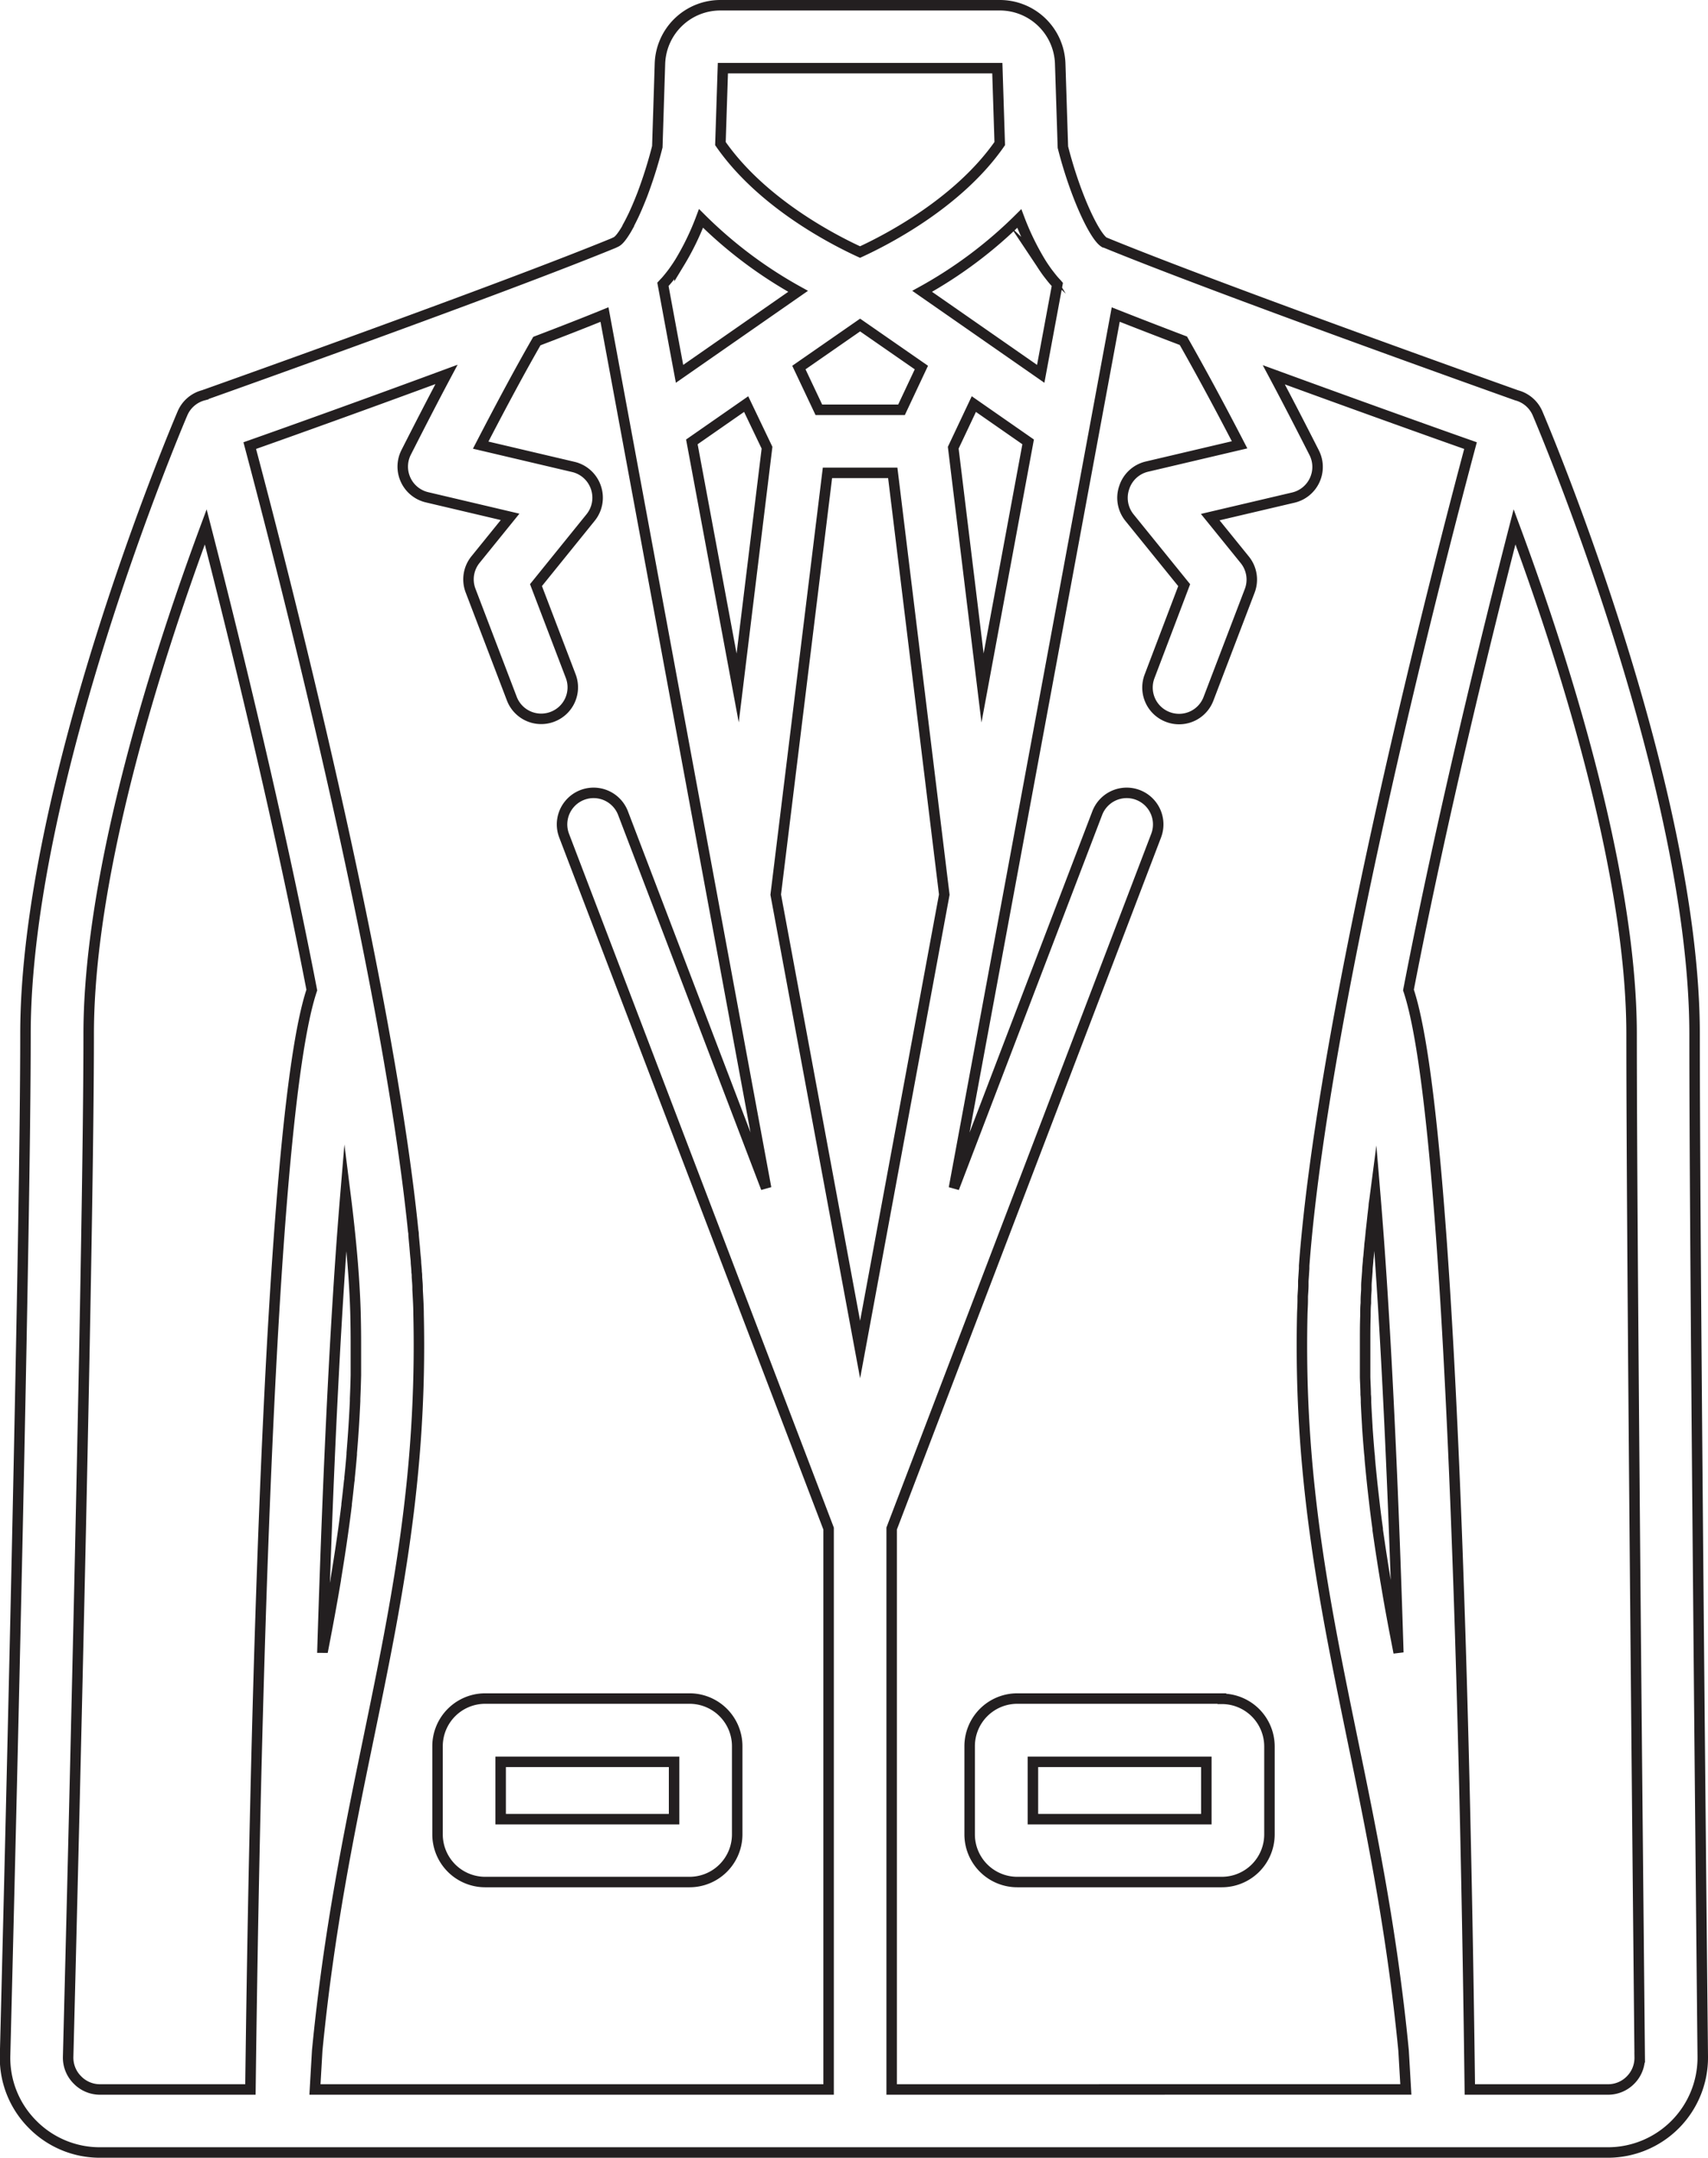 <svg id="Layer_1" data-name="Layer 1" xmlns="http://www.w3.org/2000/svg" viewBox="0 0 325.87 411.6"><defs><style>.cls-1{fill:none;stroke:#231f20;stroke-miterlimit:10;stroke-width:2px;}</style></defs><title>042-wedding-suit</title><path class="cls-1" d="M20.56,180h-39a9.09,9.09,0,0,0-9.08,9.07V205.9A9.09,9.09,0,0,0-18.43,215h39a9.09,9.09,0,0,0,9.08-9.08V189.12A9.09,9.09,0,0,0,20.56,180ZM17.61,203H-15.48V192.07H17.61Zm0,0" transform="translate(111 144)"/><path class="cls-1" d="M122.11,180h-39A9.09,9.09,0,0,0,74,189.12V205.9A9.09,9.09,0,0,0,83.12,215h39a9.09,9.09,0,0,0,9.08-9.08V189.12a9.09,9.09,0,0,0-9.08-9.07ZM119.16,203H86.07V192.07h33.09Zm0,0" transform="translate(111 144)"/><path class="cls-1" d="M212.31,53.28c0-47.58-28.73-115.54-29.95-118.41a6,6,0,0,0-4-3.46c-5.44-1.94-57.46-20.49-78.62-29.18l-.05,0c-1.86-1.14-5.53-8.84-7.9-18.16l-.51-15.83A11.52,11.52,0,0,0,79.72-143H26.48a11.52,11.52,0,0,0-11.57,11.2L14.41-116c-.71,2.79-1.53,5.43-2.38,7.79l-.18.5-.31.84-.35.88c-.06.15-.12.3-.18.44-.12.31-.25.59-.37.89l-.18.42-.32.72-.25.55-.23.47c-.12.24-.23.48-.35.7l-.12.24c-.15.28-.29.55-.43.8l0,.06a17.7,17.7,0,0,1-.95,1.53h0c-.15.21-.29.4-.43.57l0,0a4.87,4.87,0,0,1-.37.4,2.47,2.47,0,0,1-.37.29l-.09.05L6-97.6c-21.41,8.77-72.77,27.08-78.19,29a6,6,0,0,0-4,3.46c-1.23,2.87-29.95,70.86-29.95,118.41,0,36.8-2.71,148.46-3.89,194.76a17.94,17.94,0,0,0,5.14,13.09,18,18,0,0,0,13,5.47H195.76a18.11,18.11,0,0,0,18.11-18.29c-.47-46.34-1.56-158.11-1.56-195ZM87.57-93.89l.06.09c.27.43.55.85.84,1.26l.16.23c.27.38.55.73.83,1.09l.32.4c.27.33.55.64.84.94l.11.13L87.56-72.69,64.94-88.43a83.57,83.57,0,0,0,18.53-13.89,50.28,50.28,0,0,0,4.11,8.44ZM85.16-59.71,76.46-12.77,70.87-58.6l3.93-8.32ZM26.92-131H79.28l.46,14.39c-7.8,11.23-21.39,18.27-26.65,20.69-5.26-2.41-18.81-9.41-26.64-20.69ZM64.79-73.89,61-65.83H45.23l-3.81-8.06L53.1-82Zm-49.19-16c.29-.3.57-.62.84-.95l.32-.39c.28-.35.56-.71.83-1.09l.16-.23c.29-.41.57-.83.84-1.26l.06-.09a50.58,50.58,0,0,0,4.1-8.44A83.6,83.6,0,0,0,41.27-88.43L18.65-72.69l-1-5.35L15.48-89.77l.11-.12ZM35.34-58.6l-5.6,45.83L21-59.71l10.36-7.21ZM-63.22,254.57H-91.89a6,6,0,0,1-4.36-1.84A6,6,0,0,1-98,248.34C-96.8,202-94.08,90.22-94.08,53.28c0-31.74,13.76-73.71,22.33-96.78,5.23,20.33,13.83,55.18,20.24,88.35C-59.94,70-62.49,195-63.22,254.57Zm110.31,0h-98l.43-7.42c2.21-22.77,6.07-41.53,9.81-59.66,5.27-25.57,10.24-49.72,9.53-80.73,0-1.51-.1-3.11-.19-4.76,0-.13,0-.27,0-.4,0-.66-.08-1.34-.12-2,0-.3,0-.61-.06-.92,0-.6-.09-1.2-.13-1.82,0-.46-.07-.91-.11-1.37s-.09-1-.13-1.55c-.07-.75-.14-1.51-.21-2.29,0-.26,0-.52-.07-.78C-37.16,41.34-57.63-37.51-63.35-59-55.72-61.69-40.9-67-25.81-72.58c-2.35,4.41-4.9,9.35-7.7,14.87a6,6,0,0,0-.09,5.25,6,6,0,0,0,4.08,3.32l15.84,3.73-6.59,8.14a6,6,0,0,0-.95,5.93l7.86,20.58A6,6,0,0,0-5.59-7.28a6,6,0,0,0,3.47-7.77L-8.74-32.39,1.69-45.29a6,6,0,0,0,1-5.73A6,6,0,0,0-1.6-54.93l-17.69-4.16c4.14-8,7.68-14.56,10.72-19.85C-3.7-80.8.61-82.48,4.33-84L35.17,82.63,7.87,11.11A6,6,0,0,0-3.37,15.4L47.09,147.58Zm-96.55-84.28c1.18-38.2,2.71-66.52,4.37-86.38,1.08,8.57,1.77,16.43,1.93,23.12q.06,2.7.06,5.32c0,.18,0,.37,0,.55,0,1.53,0,3,0,4.55,0,.28,0,.57,0,.85q-.05,2.26-.15,4.48c0,.15,0,.31,0,.46-.15,3.38-.37,6.68-.64,9.92,0,.09,0,.18,0,.28q-.19,2.24-.42,4.45c0,.2,0,.39-.06.59-.16,1.48-.32,3-.5,4.42l0,.19c-.59,4.79-1.29,9.47-2.06,14.11l0,.09c-.73,4.36-1.53,8.67-2.37,13ZM37,26.65,46.87-53.8H59.33l9.83,80.45L53.1,113.43ZM59.12,254.57v-107L109.58,15.4a6,6,0,0,0-11.24-4.29L71,82.64,101.87-84q5.58,2.21,12.91,5c3,5.29,6.58,11.84,10.72,19.85l-17.69,4.16A6,6,0,0,0,103.49-51a6,6,0,0,0,1,5.73l10.44,12.89L108.33-15a6,6,0,0,0,3.47,7.76,6,6,0,0,0,7.77-3.47l7.86-20.58a6,6,0,0,0-.94-5.93l-6.59-8.14,15.84-3.72a6,6,0,0,0,4.08-3.32,6,6,0,0,0-.09-5.25c-2.8-5.52-5.35-10.45-7.7-14.86C147.1-67,161.92-61.69,169.56-59c-6,22.44-28.11,107.66-31.74,156.43,0,.19,0,.37,0,.55-.05.81-.11,1.61-.16,2.39l0,.74c0,.74-.07,1.46-.11,2.18,0,.24,0,.48,0,.72,0,.92-.07,1.82-.09,2.71-.13,5.82-.07,11.39.16,16.77,1,23.34,5.09,43.18,9.36,64,3.74,18.14,7.6,36.89,9.81,59.66l.43,7.41Zm96.56-84.25c-.24-1.24-.48-2.48-.72-3.72l-.07-.38q-.36-1.92-.71-3.84c-.08-.45-.16-.91-.24-1.36-.17-1-.34-2-.51-3-.09-.5-.17-1-.25-1.51q-.25-1.5-.48-3l-.21-1.35c-.22-1.44-.43-2.89-.64-4.34,0-.07,0-.15,0-.23q-.29-2.06-.54-4.14l-.16-1.39q-.18-1.54-.35-3.1l-.16-1.57c-.1-1-.21-2.1-.3-3.17,0-.47-.09-.94-.12-1.41q-.19-2.28-.35-4.61s0-.09,0-.13c-.09-1.5-.18-3-.25-4.55,0-.5,0-1-.06-1.49,0-1.1-.08-2.21-.11-3.34,0-.57,0-1.14,0-1.71q0-1.69,0-3.42c0-.52,0-1,0-1.55,0-1.66,0-3.33.06-5,0-.8,0-1.61.08-2.45,0-.18,0-.36,0-.54,0-.66.06-1.33.1-2,0-.25,0-.5,0-.75,0-.63.08-1.26.12-1.91l.07-.9c0-.62.09-1.23.14-1.87,0-.35.07-.71.1-1.07.05-.59.1-1.18.16-1.78,0-.42.09-.85.13-1.27s.11-1.1.16-1.66l.17-1.5.16-1.49.21-1.77c0-.41.1-.82.15-1.24l.12-.92c1.66,19.87,3.2,48.19,4.38,86.42Zm44.41,82.45a6,6,0,0,1-4.32,1.8H169.43c-.74-59.57-3.28-184.65-11.71-209.73,6.41-33.17,15-68,20.24-88.35,8.57,23.06,22.33,65,22.33,96.79,0,37,1.09,148.8,1.55,195.16a6,6,0,0,1-1.75,4.33Zm0,0" transform="translate(111 144)"/></svg>